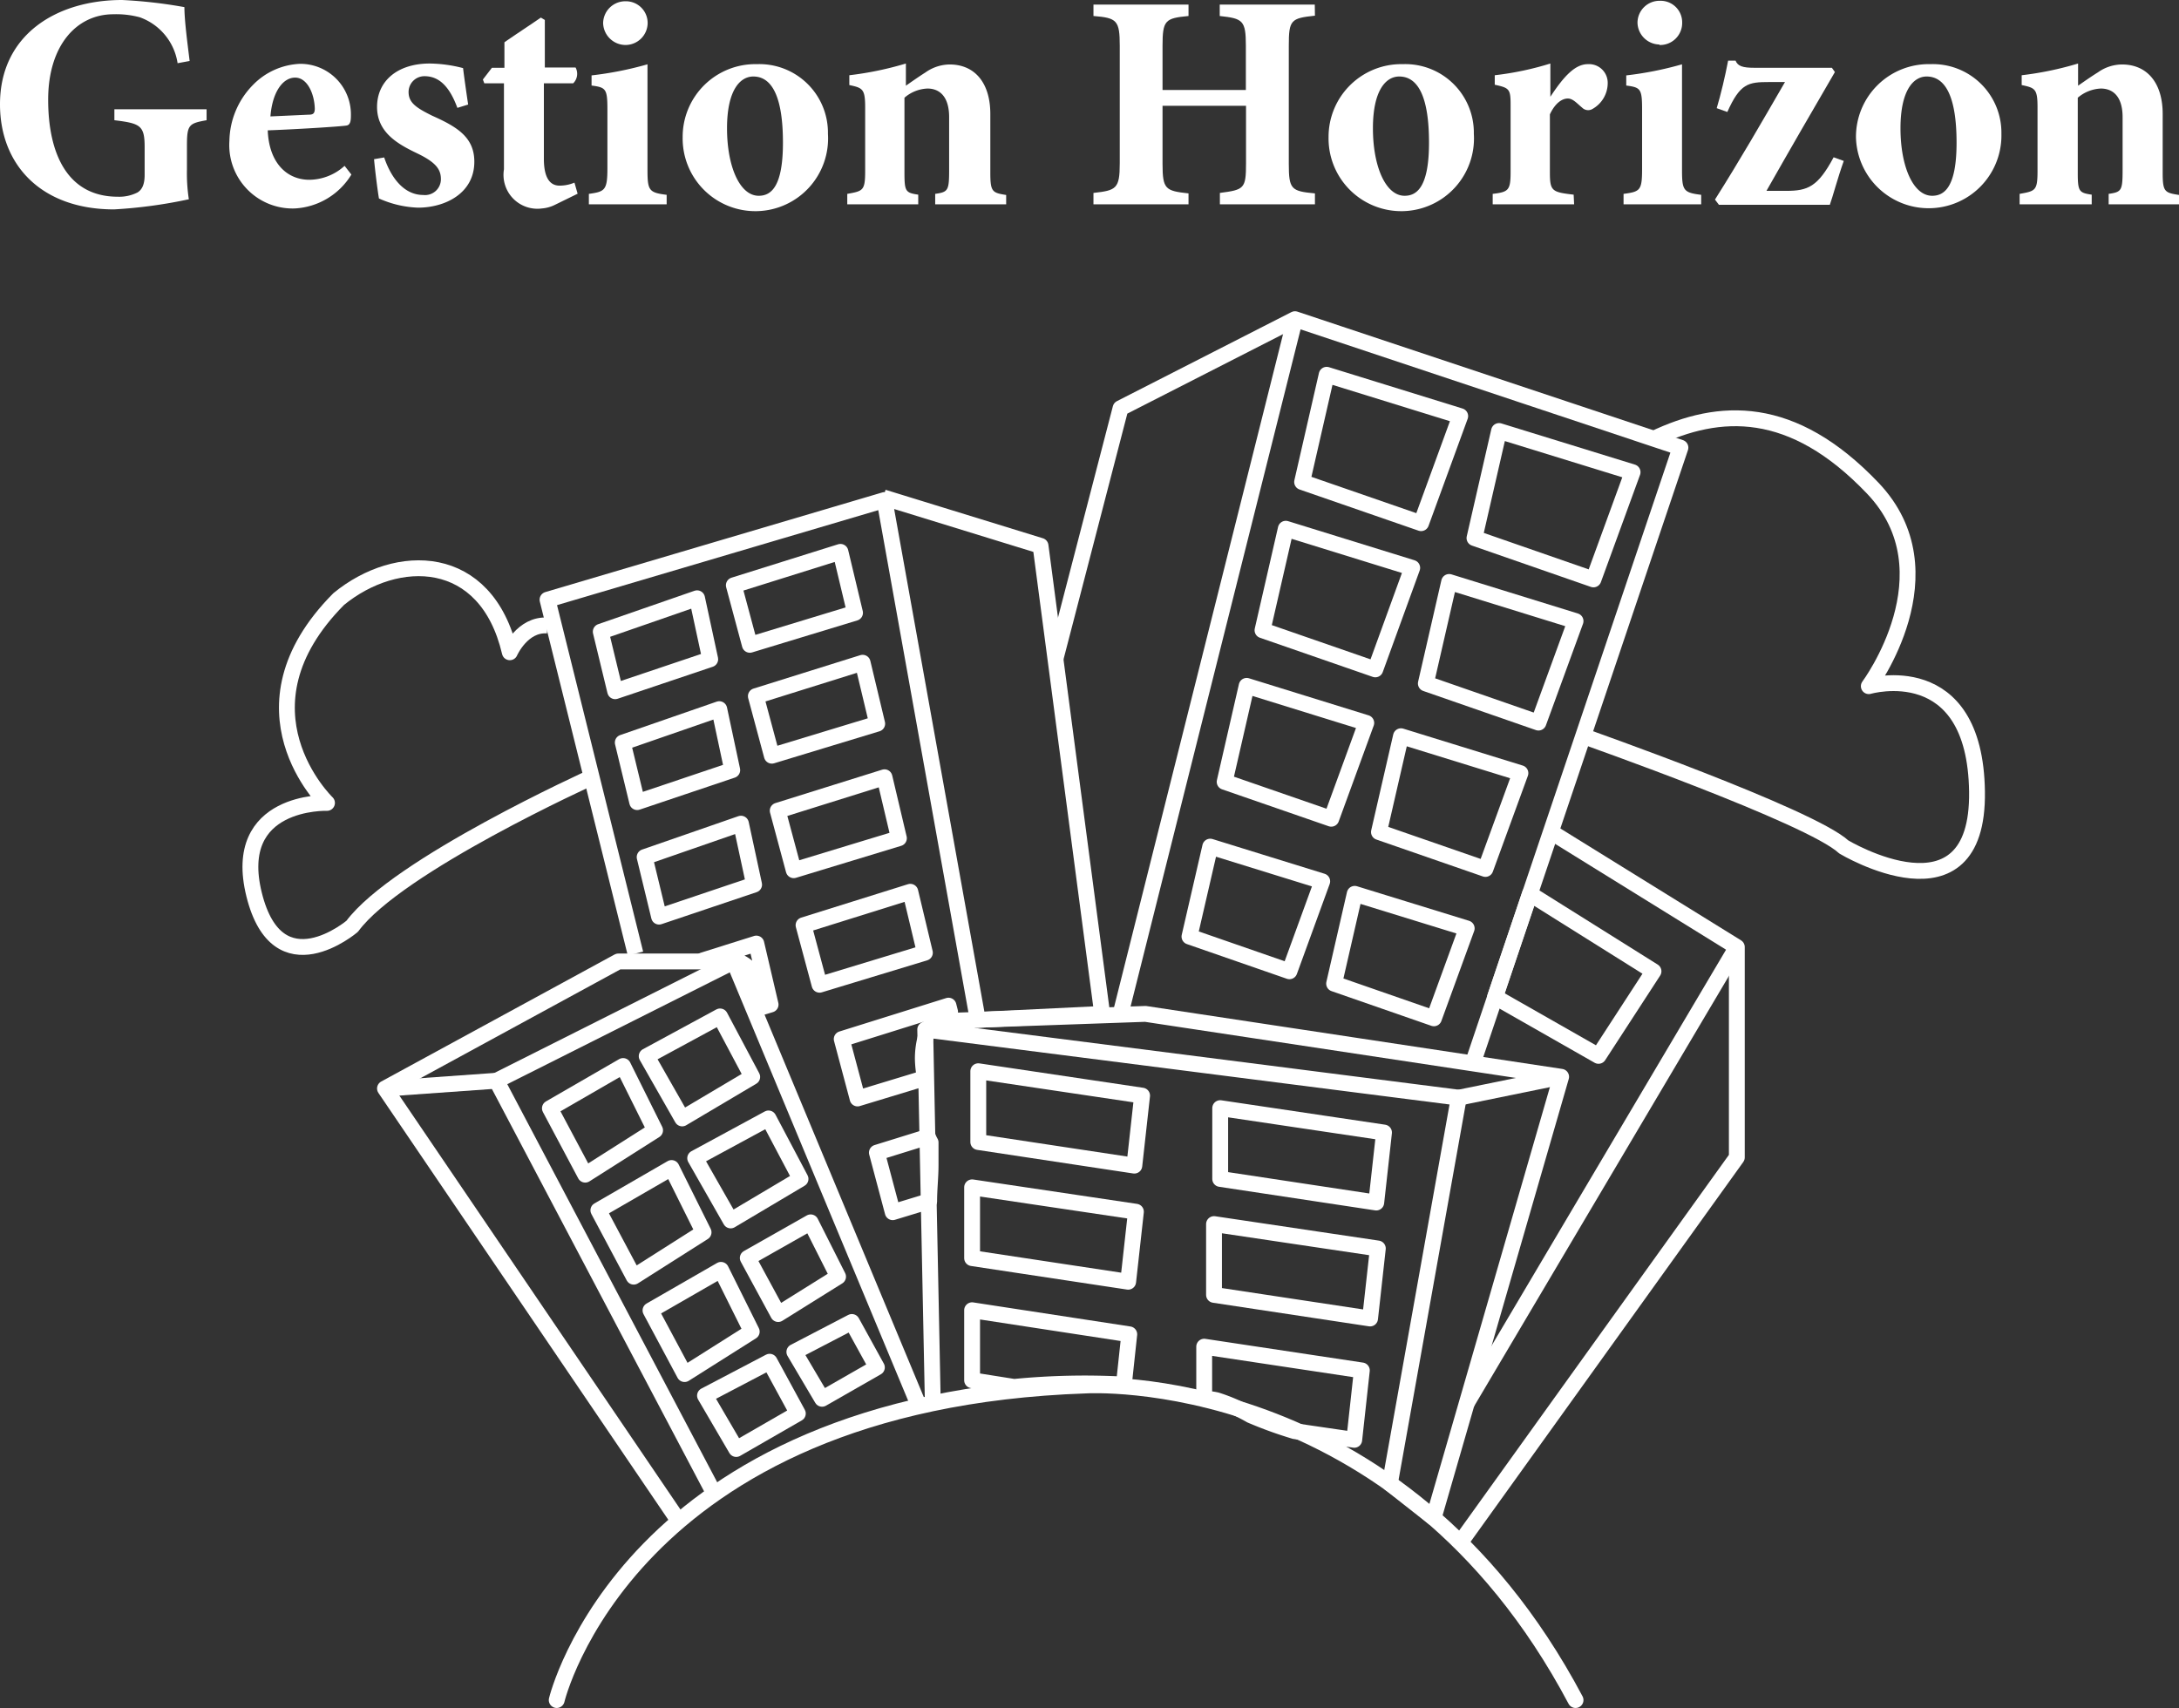 <svg id="Layer_3" data-name="Layer 3" xmlns="http://www.w3.org/2000/svg" viewBox="0 0 137.54 107.83"><rect x="0" y="0" width="137.54" height="107.83" fill="#333333" stroke="none"/><defs><style>.cls-1{fill:#fff;}.cls-2,.cls-3{fill:none;stroke:#fff;stroke-linejoin:round;}.cls-2{stroke-linecap:round;}</style></defs><path class="cls-1" d="M46.56,55.69c-1.11.2-1.24.28-1.24,1.6v1.5a10.79,10.79,0,0,0,.12,1.89,30.51,30.51,0,0,1-4.72.64c-4.57,0-7.2-2.78-7.2-6.64,0-4.38,3.56-6.58,7.71-6.58a30.38,30.38,0,0,1,3.93.45c0,.85.2,2.33.33,3.4l-.76.14a3.66,3.66,0,0,0-2.39-2.9A5.74,5.74,0,0,0,40.68,49c-2.35,0-4.12,2-4.12,5.39s1.2,6.13,4.4,6.13a2.55,2.55,0,0,0,1.24-.27c.29-.18.45-.51.45-1.11V57.39c0-1.37-.27-1.5-1.91-1.7V55h5.82Z" transform="translate(-33.52 -48.1)"/><path class="cls-1" d="M55.7,59.12a4.46,4.46,0,0,1-3.57,2.14A4,4,0,0,1,48,57a5.16,5.16,0,0,1,1.46-3.51,4.4,4.4,0,0,1,3-1.36,3.19,3.19,0,0,1,3.21,3.17c0,.33,0,.66-.25.72s-3.11.24-5,.31c.08,2.07,1.22,3.12,2.63,3.12a3.35,3.35,0,0,0,2.22-.88ZM52.15,53c-.78,0-1.44.91-1.56,2.45L53,55.34c.27,0,.39-.06.39-.39C53.36,54,52.91,53,52.15,53Z" transform="translate(-33.52 -48.1)"/><path class="cls-1" d="M62.39,54.91c-.5-1.36-1.16-2-2.08-2a1,1,0,0,0-1,1c0,.68.49,1,1.5,1.5,1.57.7,2.65,1.36,2.65,2.9,0,2-1.85,2.9-3.55,2.9a6.55,6.55,0,0,1-2.47-.58c-.08-.45-.25-1.79-.31-2.48l.64-.11c.41,1.22,1.21,2.37,2.47,2.37a1,1,0,0,0,1.11-1c0-.6-.29-1.05-1.5-1.63s-2.53-1.31-2.53-2.93,1.27-2.74,3.33-2.74a8.72,8.72,0,0,1,2.1.29c.06.53.24,1.77.32,2.3Z" transform="translate(-33.52 -48.1)"/><path class="cls-1" d="M68.51,61.05a2.25,2.25,0,0,1-.78.21,2.14,2.14,0,0,1-2.4-2.47V53.36H64.09L64,53.12l.57-.74h.79V50.77c.67-.47,1.62-1.09,2.3-1.56l.25.15c0,.53,0,1.56,0,3h1.94a.84.84,0,0,1-.15,1H67.85v4.77c0,1.52.62,1.69,1,1.69a2.45,2.45,0,0,0,.93-.19l.2.7Z" transform="translate(-33.52 -48.1)"/><path class="cls-1" d="M70.69,61v-.66c1-.14,1.17-.22,1.17-1.6V55c0-1.3-.1-1.38-1-1.5v-.64a21.84,21.84,0,0,0,3.53-.7v6.64c0,1.32.08,1.46,1.21,1.6V61ZM73,50.94a1.42,1.42,0,0,1-1.41-1.38A1.4,1.4,0,0,1,73,48.18a1.37,1.37,0,0,1,1.4,1.38A1.4,1.4,0,0,1,73,50.94Z" transform="translate(-33.52 -48.1)"/><path class="cls-1" d="M81.3,52.15a4.33,4.33,0,0,1,4.48,4.4,4.59,4.59,0,1,1-9.17.21A4.59,4.59,0,0,1,81.3,52.15Zm-.23.78c-.84,0-1.66.87-1.66,3.27s.8,4.26,2,4.26c.74,0,1.53-.5,1.53-3.35S82.27,52.93,81.07,52.93Z" transform="translate(-33.52 -48.1)"/><path class="cls-1" d="M92.55,61v-.66c.82-.12.88-.2.88-1.54V55.5c0-1.39-.68-1.81-1.36-1.81a2.35,2.35,0,0,0-1.46.58V59c0,1.19.07,1.27.87,1.39V61H87v-.66c1-.18,1.13-.2,1.13-1.46v-4c0-1.17-.16-1.23-1-1.41v-.62a20.77,20.77,0,0,0,3.57-.74c0,.27,0,.95,0,1.4.39-.27.8-.56,1.24-.84a2.69,2.69,0,0,1,1.52-.5c1.58,0,2.57,1.15,2.57,3.13V59c0,1.21.12,1.27,1,1.41V61Z" transform="translate(-33.52 -48.1)"/><path class="cls-1" d="M116.52,49.09c-1.52.16-1.65.27-1.65,1.89v7.46c0,1.61.15,1.73,1.65,1.87V61h-6v-.72c1.53-.2,1.65-.26,1.65-1.87V54.78H106.9v3.66c0,1.61.18,1.71,1.64,1.87V61h-6v-.72c1.44-.16,1.66-.26,1.66-1.87V51c0-1.62-.18-1.77-1.66-1.89v-.72h6v.72c-1.48.14-1.64.27-1.64,1.89v2.78h5.26V51c0-1.62-.19-1.73-1.65-1.89v-.72h6Z" transform="translate(-33.52 -48.1)"/><path class="cls-1" d="M122.07,52.15a4.33,4.33,0,0,1,4.48,4.4,4.59,4.59,0,1,1-9.17.21A4.59,4.59,0,0,1,122.07,52.15Zm-.23.78c-.84,0-1.66.87-1.66,3.27s.8,4.26,2,4.26c.74,0,1.54-.5,1.54-3.35S123.05,52.93,121.84,52.93Z" transform="translate(-33.52 -48.1)"/><path class="cls-1" d="M132.88,61h-5.14v-.66c1-.12,1.13-.22,1.13-1.39V54.72c0-1-.08-1.07-1-1.27v-.6a19.1,19.1,0,0,0,3.51-.74v2.1c.88-1.34,1.58-2.06,2.37-2.06A1.18,1.18,0,0,1,135,53.32,1.88,1.88,0,0,1,134,55a.53.53,0,0,1-.61-.1c-.33-.27-.58-.58-.91-.58s-.78.25-1.13,1V59c0,1.17.14,1.23,1.5,1.39Z" transform="translate(-33.52 -48.1)"/><path class="cls-1" d="M136,61v-.66c1.06-.14,1.17-.22,1.17-1.6V55c0-1.3-.1-1.38-1-1.5v-.64a21.71,21.71,0,0,0,3.52-.7v6.64c0,1.32.08,1.46,1.21,1.6V61Zm2.28-10.09a1.41,1.41,0,0,1-1.4-1.38,1.39,1.39,0,0,1,1.42-1.38,1.36,1.36,0,0,1,1.4,1.38A1.39,1.39,0,0,1,138.25,50.94Z" transform="translate(-33.52 -48.1)"/><path class="cls-1" d="M149.9,58.26c-.39,1.09-.7,2.28-.88,2.77h-7l-.25-.33c1.61-2.55,2.92-4.83,4.42-7.42h-1c-1.32,0-1.83.08-2.64,1.89l-.67-.24c.26-.87.53-2,.72-3h.47c.14.34.43.45,1.19.45h4.89l.19.27c-1.5,2.58-2.84,4.89-4.32,7.5h1.24c1.37,0,2-.25,3-2.12Z" transform="translate(-33.52 -48.1)"/><path class="cls-1" d="M155.37,52.15a4.33,4.33,0,0,1,4.48,4.4,4.59,4.59,0,1,1-9.18.21A4.59,4.59,0,0,1,155.37,52.15Zm-.24.78c-.83,0-1.65.87-1.65,3.27s.8,4.26,2,4.26c.74,0,1.54-.5,1.54-3.35S156.34,52.93,155.13,52.93Z" transform="translate(-33.52 -48.1)"/><path class="cls-1" d="M166.62,61v-.66c.82-.12.88-.2.88-1.54V55.5c0-1.39-.68-1.81-1.37-1.81a2.39,2.39,0,0,0-1.46.58V59c0,1.19.08,1.27.88,1.39V61H161v-.66c1-.18,1.13-.2,1.13-1.46v-4c0-1.17-.15-1.23-1-1.41v-.62a20.66,20.66,0,0,0,3.56-.74c0,.27,0,.95,0,1.4.39-.27.8-.56,1.25-.84a2.65,2.65,0,0,1,1.52-.5c1.58,0,2.57,1.15,2.57,3.13V59c0,1.21.12,1.27,1.05,1.41V61Z" transform="translate(-33.52 -48.1)"/><path class="cls-2" d="M68.66,155.43s4.47-18.87,33.4-19.86c0,0,19.73-1.23,30.91,19.86" transform="translate(-33.52 -48.1)"/><polyline class="cls-3" points="42.85 96.04 24.3 68.72 39.03 60.7 46.32 60.7 58.01 88.78"/><polyline class="cls-3" points="58.88 88.59 58.4 65 92.08 69.3 87.73 93.66 90.49 95.83 98.54 67.98 72.3 64.01 58.4 64.5"/><polyline class="cls-3" points="45.09 94.31 31.34 68.23 46.32 60.7"/><polyline class="cls-3" points="40.11 60.2 34.56 37.86 55.83 31.57 61.72 64.39 69.57 64.01 65.68 34.46 55.75 31.4"/><polyline class="cls-3" points="66.62 41.6 70.73 25.77 81.74 20.15 106.07 28.26 92.96 67.14"/><line class="cls-3" x1="70.73" y1="64.01" x2="81.74" y2="20.15"/><polyline class="cls-3" points="97.89 52.52 109.63 59.79 109.63 73.07 92.17 97.39"/><line class="cls-3" x1="92.58" y1="88.59" x2="109.63" y2="59.79"/><line class="cls-3" x1="24.3" y1="68.73" x2="31.34" y2="68.23"/><line class="cls-3" x1="92.08" y1="69.3" x2="98.54" y2="67.98"/><polygon class="cls-3" points="37.92 39.88 44 37.77 44.83 41.62 38.83 43.64 37.92 39.88"/><polygon class="cls-3" points="46.32 36.95 53.05 34.84 53.97 38.69 47.33 40.71 46.32 36.95"/><polygon class="cls-3" points="39.31 46.88 45.4 44.77 46.22 48.62 40.22 50.64 39.31 46.88"/><polygon class="cls-3" points="47.71 43.95 54.45 41.84 55.37 45.69 48.72 47.71 47.71 43.95"/><polygon class="cls-3" points="40.69 54.11 46.77 52 47.6 55.85 41.6 57.87 40.69 54.11"/><polygon class="cls-3" points="49.09 51.18 55.83 49.07 56.74 52.92 50.1 54.94 49.09 51.18"/><polygon class="cls-3" points="50.72 58.41 57.46 56.3 58.38 60.15 51.73 62.17 50.72 58.41"/><path class="cls-3" d="M91.77,115A5.13,5.13,0,0,1,92,113.4a2.11,2.11,0,0,1,.91-1.2,1.78,1.78,0,0,1,.58-.22l-.1-.39-6.74,2.11,1,3.75,4.25-1.29A7.35,7.35,0,0,1,91.77,115Z" transform="translate(-33.52 -48.1)"/><path class="cls-3" d="M92.09,119.87l-3.22,1,1,3.76,2.3-.7c0-.76.09-1.52.09-2.28,0-.47,0-1,0-1.42A2.48,2.48,0,0,1,92.09,119.87Z" transform="translate(-33.52 -48.1)"/><path class="cls-3" d="M81.26,107.67l-3.37,1.06a2.63,2.63,0,0,1,.54.18,1.57,1.57,0,0,1,.42-.18,2,2,0,0,1,1.94.51,3.47,3.47,0,0,1,.73,1.26,1.78,1.78,0,0,1-.08,1.24h0l.72-.22Z" transform="translate(-33.52 -48.1)"/><polygon class="cls-3" points="61.75 67.63 72.09 69.17 71.6 73.59 61.75 72.1 61.75 67.63"/><polygon class="cls-3" points="77.02 69.96 87.36 71.5 86.87 75.92 77.02 74.43 77.02 69.96"/><polygon class="cls-3" points="61.36 74.96 71.7 76.5 71.21 80.92 61.36 79.43 61.36 74.96"/><polygon class="cls-3" points="76.63 77.28 86.97 78.82 86.48 83.24 76.63 81.75 76.63 77.28"/><path class="cls-3" d="M104.46,135.51l.34-3.17-9.92-1.52v4.42l2.65.42A45.75,45.75,0,0,1,104.46,135.51Z" transform="translate(-33.52 -48.1)"/><path class="cls-3" d="M109.53,133.12v3.29a3.66,3.66,0,0,1,.78.09,10.91,10.91,0,0,1,2.16.95,25.79,25.79,0,0,0,2.76,1L119,139l.48-4.38Z" transform="translate(-33.52 -48.1)"/><polygon class="cls-3" points="83.74 23.66 82.19 30.43 89.7 33.03 92.17 26.27 83.74 23.66"/><polygon class="cls-3" points="94.62 27.21 93.07 33.97 100.58 36.58 103.05 29.81 94.62 27.21"/><polygon class="cls-3" points="81.16 33.38 79.69 39.79 86.81 42.26 89.14 35.85 81.16 33.38"/><polygon class="cls-3" points="91.47 36.74 90 43.15 97.11 45.62 99.45 39.21 91.47 36.74"/><polygon class="cls-3" points="78.69 43.3 77.3 49.36 84.03 51.69 86.24 45.64 78.69 43.3"/><polygon class="cls-3" points="88.43 46.48 87.04 52.53 93.76 54.86 95.97 48.81 88.43 46.48"/><polygon class="cls-3" points="76.39 53.45 75.08 59.13 81.39 61.32 83.46 55.64 76.39 53.45"/><polygon class="cls-3" points="85.51 56.43 84.21 62.1 90.51 64.29 92.58 58.61 85.51 56.43"/><polygon class="cls-3" points="34.71 69.97 39.33 67.3 41.35 71.36 36.94 74.16 34.71 69.97"/><polygon class="cls-3" points="40.82 66.68 45.45 64.17 47.48 67.99 43.06 70.61 40.82 66.68"/><polygon class="cls-3" points="37.77 76.41 42.39 73.74 44.41 77.8 40 80.6 37.77 76.41"/><polygon class="cls-3" points="43.88 73.12 48.51 70.61 50.53 74.43 46.12 77.05 43.88 73.12"/><polygon class="cls-3" points="41.06 82.73 45.51 80.17 47.45 84.07 43.21 86.75 41.06 82.73"/><polygon class="cls-3" points="47.2 79.42 51.17 77.17 52.9 80.6 49.12 82.96 47.2 79.42"/><polygon class="cls-3" points="44.5 88.11 48.58 85.97 50.36 89.24 46.47 91.48 44.5 88.11"/><polygon class="cls-3" points="50.14 85.35 53.77 83.46 55.35 86.33 51.89 88.31 50.14 85.35"/><polygon class="cls-3" points="104.37 61.32 100.9 66.66 94.37 62.94 96.57 56.43 104.37 61.32"/><path class="cls-3" d="M70.87,97.17s-12.28,5.56-15.12,9.41c0,0-4.7,4-6.19-2s4.6-5.79,4.6-5.79S48,92.87,54.9,85.92c3.66-3,9.31-3,10.8,3.36,0,0,.79-1.81,2.38-1.69" transform="translate(-33.52 -48.1)"/><path class="cls-3" d="M133.44,94.57s14.38,5.06,16.46,7c0,0,8.53,5.13,8.41-3.49s-6.83-6.66-6.83-6.66,5.34-7.16.25-12.5-9.68-5.1-13.84-3.11" transform="translate(-33.52 -48.1)"/></svg>